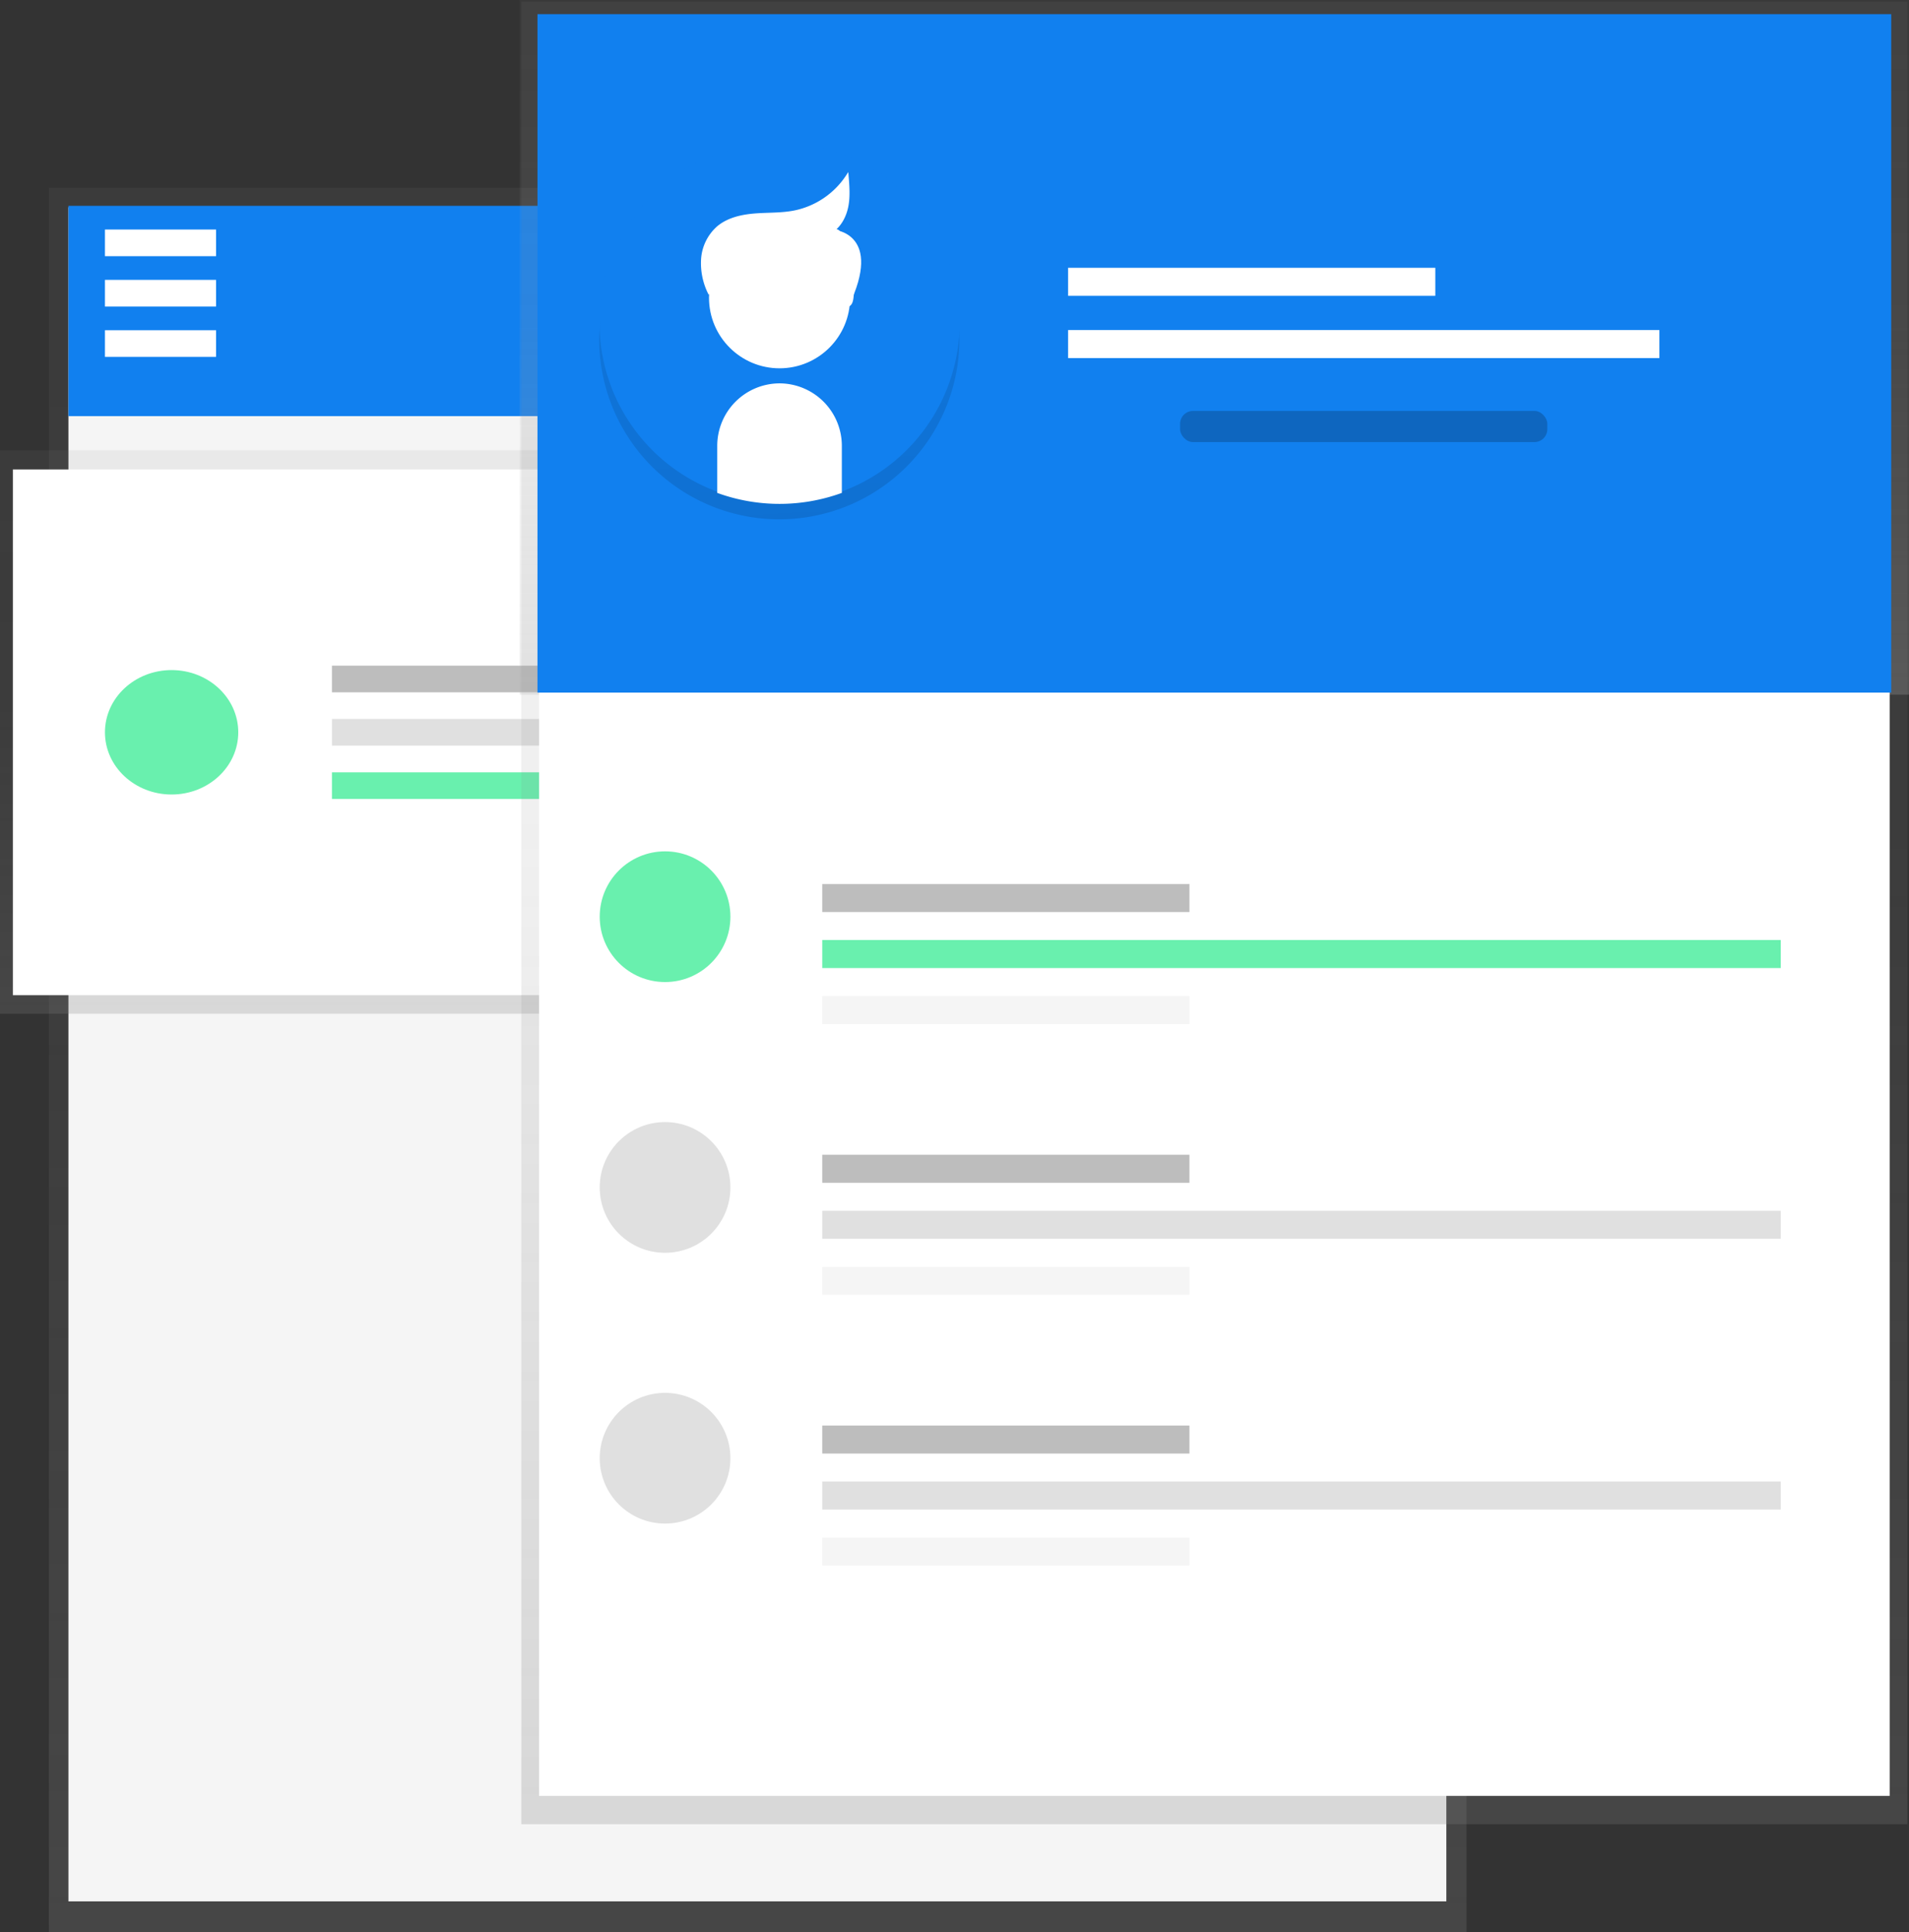 <svg id="1c549851-e1f5-47c2-9f19-cda9fc007f23" data-name="Layer 1" xmlns="http://www.w3.org/2000/svg" xmlns:xlink="http://www.w3.org/1999/xlink" width="742" height="751" viewBox="0 0 742 751"><rect x="0" y="0" width="742" height="751" fill="#333333" stroke="none"/><defs><linearGradient id="293c43c5-f5dc-4f36-9ea4-ed10593f05c6" x1="294.5" y1="751" x2="294.5" y2="73" gradientUnits="userSpaceOnUse"><stop offset="0" stop-color="gray" stop-opacity="0.25"/><stop offset="0.54" stop-color="gray" stop-opacity="0.12"/><stop offset="1" stop-color="gray" stop-opacity="0.1"/></linearGradient><linearGradient id="41fd0ec7-182b-4282-83b7-ab7a020e918b" x1="295.5" y1="394" x2="295.5" y2="175" xlink:href="#293c43c5-f5dc-4f36-9ea4-ed10593f05c6"/><linearGradient id="f8c73f52-cb57-4dfb-aa28-3dc50b136682" x1="472" y1="709" x2="472" y2="0.67" xlink:href="#293c43c5-f5dc-4f36-9ea4-ed10593f05c6"/><linearGradient id="f7f8622f-4980-4731-9af3-3a9e922a0253" x1="472" y1="269.98" x2="472" gradientUnits="userSpaceOnUse"><stop offset="0" stop-color="#b3b3b3" stop-opacity="0.25"/><stop offset="0.54" stop-color="#b3b3b3" stop-opacity="0.1"/><stop offset="1" stop-color="#b3b3b3" stop-opacity="0.05"/></linearGradient><linearGradient id="b4700321-3280-4bc3-a158-9252876dd1e5" x1="713.21" y1="420.46" x2="718.93" y2="557.24" gradientTransform="matrix(-1, 0.01, -0.01, -1, 1253.94, 688.13)" gradientUnits="userSpaceOnUse"><stop offset="0" stop-opacity="0.12"/><stop offset="0.55" stop-opacity="0.09"/><stop offset="1" stop-opacity="0.02"/></linearGradient></defs><title>resume</title><rect x="19" y="73" width="551" height="678" fill="url(#293c43c5-f5dc-4f36-9ea4-ed10593f05c6)"/><rect x="26.6" y="80.56" width="535.57" height="658.44" fill="#f5f5f5"/><rect x="26.6" y="80" width="535.57" height="81.73" fill="#1180ef"/><rect x="40.79" y="89.21" width="43.19" height="10.36" fill="#fff"/><rect x="40.79" y="108.78" width="43.19" height="10.36" fill="#fff"/><rect x="40.79" y="128.35" width="43.19" height="10.36" fill="#fff"/><rect y="175" width="591" height="219" fill="url(#41fd0ec7-182b-4282-83b7-ab7a020e918b)"/><rect x="5" y="182.46" width="578.76" height="204.34" fill="#fff"/><rect x="129.02" y="258.72" width="145.61" height="10.36" fill="#bdbdbd"/><rect x="129.02" y="300.17" width="145.61" height="10.36" fill="#69f0ae"/><rect x="129.02" y="279.44" width="420.8" height="10.36" fill="#e0e0e0"/><ellipse cx="66.7" cy="284.62" rx="25.91" ry="24.18" fill="#69f0ae"/><rect x="202.62" y="0.67" width="538.76" height="708.33" fill="url(#f8c73f52-cb57-4dfb-aa28-3dc50b136682)"/><rect x="202" width="540" height="269.98" fill="url(#f7f8622f-4980-4731-9af3-3a9e922a0253)"/><rect x="209.52" y="6.15" width="524.97" height="691.85" fill="#fff"/><rect x="208.91" y="5.5" width="526.18" height="263.69" fill="#1180ef"/><rect x="319.59" y="343.59" width="142.73" height="10.89" fill="#bdbdbd"/><rect x="319.59" y="387.13" width="142.73" height="10.89" fill="#f5f5f5"/><rect x="319.59" y="365.36" width="372.56" height="10.89" fill="#69f0ae"/><rect x="415.15" y="104.08" width="142.73" height="10.89" fill="#fff"/><rect x="415.15" y="128.28" width="229.83" height="10.89" fill="#fff"/><rect x="458.69" y="159.72" width="142.73" height="12.1" rx="5" ry="5" opacity="0.2"/><circle cx="258.5" cy="356.29" r="25.4" fill="#69f0ae"/><rect x="319.59" y="448.82" width="142.73" height="10.89" fill="#bdbdbd"/><rect x="319.59" y="492.37" width="142.73" height="10.89" fill="#f5f5f5"/><rect x="319.59" y="470.59" width="372.56" height="10.89" fill="#e0e0e0"/><circle cx="258.5" cy="461.52" r="25.4" fill="#e0e0e0"/><rect x="319.59" y="554.06" width="142.73" height="10.89" fill="#bdbdbd"/><rect x="319.59" y="597.6" width="142.73" height="10.89" fill="#f5f5f5"/><rect x="319.59" y="575.83" width="372.56" height="10.89" fill="#e0e0e0"/><circle cx="258.5" cy="566.76" r="25.4" fill="#e0e0e0"/><path d="M461.9,207.23a70,70,0,1,0,93-67l.22,18a23.79,23.79,0,0,1-23.43,24h0a23.79,23.79,0,0,1-24-23.43l-.22-18A70.07,70.07,0,0,0,461.9,207.23Z" transform="translate(-229 -74.5)" fill="url(#b4700321-3280-4bc3-a158-9252876dd1e5)"/><path d="M602,199.86a70,70,0,1,0-93.76,65.92v-18A23.79,23.79,0,0,1,532,224h0a23.79,23.79,0,0,1,23.72,23.72v18A70.07,70.07,0,0,0,602,199.86Z" transform="translate(-229 -74.5)" fill="#1180ef"/><circle cx="303" cy="115.73" r="26.92" fill="#fff" stroke="#fff" stroke-miterlimit="10"/><path d="M532,224h0a23.79,23.79,0,0,0-23.72,23.72v18a70.3,70.3,0,0,0,47.43,0v-18A23.79,23.79,0,0,0,532,224Z" transform="translate(-229 -74.5)" fill="#fff" stroke="#fff" stroke-miterlimit="10"/><path d="M504.85,188.74A26.12,26.12,0,0,1,502,175.19a18.11,18.11,0,0,1,6-12.28c3.92-3.34,9.24-4.53,14.38-4.94s10.34-.16,15.4-1.16a32.19,32.19,0,0,0,20.56-13.94c.32,4,.65,8-.11,11.85s-2.76,7.71-6.14,9.79c4.09-1.89,3.64,2.54,2.76,5.2,2,2.45,7,2.85,7.2,6a19.92,19.92,0,0,1-1,9.36c-1.24,2.92.09,8.07-3.07,8.29" transform="translate(-229 -74.5)" fill="#fff" stroke="#fff" stroke-miterlimit="10"/><path d="M553.51,163.87s18.79,1.64,5.41,29.52" transform="translate(-229 -74.5)" fill="#fff"/></svg>